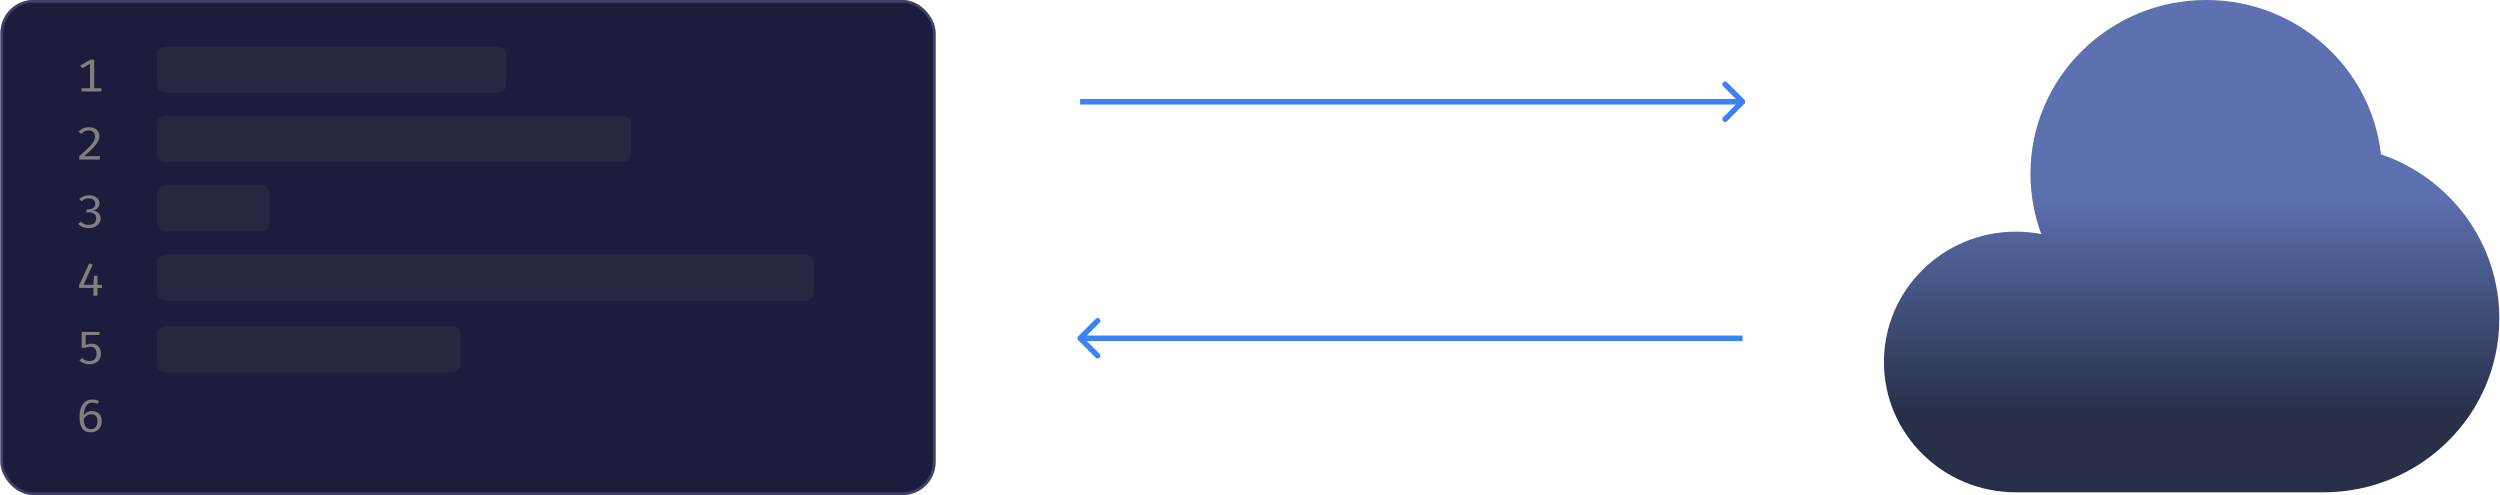 <svg width="909" height="180" viewBox="0 0 909 180" fill="none" xmlns="http://www.w3.org/2000/svg">
<path d="M844.821 179C880.128 179 908.75 150.715 908.75 115.823C908.75 88.17 890.772 64.666 865.735 56.105C862.178 24.542 835.09 0 802.202 0C766.896 0 738.274 28.285 738.274 63.176C738.274 70.894 739.674 78.288 742.237 85.125C739.231 84.541 736.125 84.235 732.946 84.235C706.466 84.235 685 105.449 685 131.618C685 157.786 706.466 179 732.946 179H844.821Z" fill="url(#paint0_linear_121_136)"/>
<path d="M634.299 37.707C634.69 37.317 634.69 36.683 634.299 36.293L627.935 29.929C627.545 29.538 626.911 29.538 626.521 29.929C626.13 30.32 626.13 30.953 626.521 31.343L632.178 37L626.521 42.657C626.13 43.047 626.13 43.681 626.521 44.071C626.911 44.462 627.545 44.462 627.935 44.071L634.299 37.707ZM392.739 37V38H633.592V37V36H392.739V37Z" fill="#3B82F6"/>
<path d="M392.032 122.293C391.641 122.683 391.641 123.317 392.032 123.707L398.396 130.071C398.786 130.462 399.419 130.462 399.81 130.071C400.2 129.681 400.2 129.047 399.81 128.657L394.153 123L399.81 117.343C400.2 116.953 400.2 116.319 399.81 115.929C399.419 115.538 398.786 115.538 398.396 115.929L392.032 122.293ZM633.592 123V122L392.739 122V123V124L633.592 124V123Z" fill="#3B82F6"/>
<rect x="0.171" width="340" height="180" rx="12" fill="#1C1D3D"/>
<rect x="0.671" y="0.5" width="339" height="179" rx="11.5" stroke="#64628E" stroke-opacity="0.5"/>
<path d="M34.244 21.684V32.914H32.721V23.213L29.856 24.826L29.195 23.818L32.911 21.684H34.244ZM36.855 32.099V33.25H29.648V32.099H36.855ZM32.358 46.249C33.144 46.249 33.815 46.39 34.371 46.669C34.933 46.95 35.365 47.333 35.667 47.82C35.969 48.307 36.12 48.859 36.12 49.475C36.12 50.007 36.021 50.527 35.821 51.037C35.622 51.541 35.302 52.073 34.86 52.633C34.425 53.187 33.851 53.803 33.138 54.48C32.431 55.158 31.561 55.931 30.527 56.799H36.411L36.22 58H28.796V56.849C29.738 56.015 30.539 55.284 31.198 54.657C31.863 54.03 32.41 53.481 32.839 53.011C33.274 52.535 33.612 52.104 33.854 51.717C34.102 51.331 34.274 50.964 34.371 50.617C34.468 50.264 34.516 49.9 34.516 49.525C34.516 48.876 34.316 48.363 33.918 47.988C33.525 47.613 32.981 47.425 32.286 47.425C31.669 47.425 31.165 47.523 30.772 47.719C30.379 47.915 29.986 48.229 29.593 48.66L28.542 47.904C29.037 47.344 29.587 46.93 30.192 46.661C30.796 46.387 31.518 46.249 32.358 46.249ZM32.34 70.999C33.126 70.999 33.803 71.131 34.371 71.394C34.945 71.652 35.389 72.002 35.703 72.444C36.018 72.881 36.175 73.362 36.175 73.889C36.175 74.353 36.063 74.776 35.84 75.157C35.616 75.538 35.32 75.851 34.951 76.098C34.582 76.344 34.178 76.507 33.736 76.585C34.226 76.618 34.685 76.747 35.114 76.971C35.543 77.19 35.894 77.503 36.166 77.912C36.438 78.315 36.574 78.816 36.574 79.415C36.574 80.082 36.392 80.683 36.03 81.221C35.667 81.753 35.16 82.173 34.507 82.481C33.86 82.789 33.105 82.943 32.24 82.943C31.546 82.943 30.85 82.82 30.155 82.573C29.466 82.327 28.883 81.935 28.406 81.397L29.43 80.625C29.787 81.011 30.21 81.299 30.699 81.49C31.195 81.68 31.697 81.775 32.204 81.775C33.075 81.775 33.754 81.565 34.244 81.145C34.733 80.72 34.978 80.143 34.978 79.415C34.978 78.867 34.863 78.433 34.634 78.114C34.41 77.794 34.105 77.567 33.718 77.433C33.331 77.293 32.89 77.223 32.395 77.223H31.343L31.533 76.106H32.268C32.673 76.106 33.053 76.036 33.41 75.896C33.773 75.751 34.069 75.527 34.298 75.224C34.528 74.922 34.643 74.544 34.643 74.09C34.643 73.452 34.413 72.965 33.954 72.629C33.495 72.293 32.938 72.125 32.286 72.125C31.742 72.125 31.267 72.215 30.863 72.394C30.458 72.567 30.05 72.833 29.639 73.192L28.796 72.327C29.327 71.862 29.892 71.526 30.491 71.319C31.089 71.106 31.706 70.999 32.34 70.999ZM32.44 95.749L33.709 96.245L30.391 103.561H37.054V104.686H28.777V103.661L32.44 95.749ZM35.441 100.277V107.5H33.972L33.963 103.829L34.171 100.277H35.441ZM36.302 120.684L36.075 121.81H31.144V125.455C31.524 125.265 31.884 125.136 32.222 125.069C32.567 124.996 32.926 124.959 33.301 124.959C33.978 124.959 34.573 125.102 35.087 125.388C35.601 125.668 36 126.079 36.284 126.622C36.568 127.165 36.71 127.821 36.71 128.588C36.71 129.355 36.535 130.03 36.184 130.612C35.84 131.194 35.353 131.645 34.724 131.964C34.096 132.283 33.349 132.443 32.485 132.443C31.736 132.443 31.065 132.32 30.473 132.073C29.887 131.827 29.352 131.485 28.868 131.049L29.811 130.209C30.192 130.567 30.6 130.836 31.035 131.015C31.476 131.189 31.965 131.275 32.503 131.275C33.325 131.275 33.966 131.046 34.425 130.587C34.885 130.122 35.114 129.442 35.114 128.546C35.114 127.924 35.014 127.434 34.815 127.076C34.616 126.718 34.344 126.463 33.999 126.312C33.661 126.155 33.283 126.076 32.866 126.076C32.497 126.076 32.171 126.11 31.887 126.177C31.603 126.239 31.279 126.334 30.917 126.463H29.693V120.684H36.302ZM33.555 145.25C34.038 145.25 34.483 145.308 34.888 145.425C35.292 145.538 35.67 145.703 36.021 145.922L35.422 146.879C35.138 146.717 34.836 146.597 34.516 146.518C34.202 146.433 33.872 146.392 33.528 146.392C32.863 146.392 32.298 146.599 31.832 147.013C31.367 147.422 31.017 148.002 30.781 148.752C30.545 149.497 30.43 150.373 30.436 151.381L30.455 151.927C30.455 153.349 30.657 154.393 31.062 155.06C31.467 155.72 32.129 156.051 33.047 156.051C33.839 156.051 34.431 155.79 34.824 155.269C35.223 154.748 35.422 154.041 35.422 153.144C35.422 152.512 35.329 152.013 35.141 151.65C34.96 151.28 34.703 151.017 34.371 150.86C34.038 150.703 33.652 150.625 33.211 150.625C32.564 150.625 31.993 150.804 31.497 151.162C31.002 151.521 30.6 151.98 30.291 152.54L30.255 151.297C30.666 150.648 31.134 150.18 31.66 149.894C32.186 149.608 32.781 149.465 33.446 149.465C34.093 149.465 34.682 149.597 35.214 149.86C35.746 150.123 36.172 150.527 36.492 151.07C36.819 151.607 36.982 152.288 36.982 153.111C36.982 153.962 36.806 154.693 36.456 155.303C36.105 155.908 35.631 156.375 35.033 156.706C34.434 157.031 33.776 157.193 33.056 157.193C32.295 157.193 31.651 157.061 31.125 156.798C30.6 156.529 30.174 156.149 29.847 155.656C29.521 155.158 29.282 154.562 29.131 153.866C28.986 153.167 28.913 152.388 28.913 151.532C28.913 150.255 29.095 149.147 29.457 148.206C29.826 147.265 30.355 146.537 31.044 146.022C31.739 145.508 32.576 145.25 33.555 145.25Z" fill="#808080"/>
<path opacity="0.2" d="M57.146 19.724C57.146 18.178 58.499 16.924 60.168 16.924H181.041C182.711 16.924 184.063 18.178 184.063 19.724V30.923C184.063 32.469 182.711 33.722 181.041 33.722H60.168C58.499 33.722 57.146 32.469 57.146 30.923V19.724Z" fill="#525252"/>
<path opacity="0.2" d="M57.146 44.921C57.146 43.375 58.499 42.121 60.168 42.121H226.369C228.039 42.121 229.391 43.375 229.391 44.921V56.12C229.391 57.666 228.039 58.919 226.369 58.919H60.168C58.499 58.919 57.146 57.666 57.146 56.12V44.921Z" fill="#525252"/>
<path opacity="0.2" d="M57.146 70.118C57.146 68.572 58.499 67.318 60.168 67.318H94.919C96.588 67.318 97.941 68.572 97.941 70.118V81.316C97.941 82.862 96.588 84.116 94.919 84.116H60.168C58.499 84.116 57.146 82.862 57.146 81.316V70.118Z" fill="#525252"/>
<path opacity="0.2" d="M57.146 95.314C57.146 93.768 58.499 92.515 60.168 92.515H292.85C294.518 92.515 295.871 93.768 295.871 95.314V106.513C295.871 108.059 294.518 109.313 292.85 109.313H60.168C58.499 109.313 57.146 108.059 57.146 106.513V95.314Z" fill="#525252"/>
<path opacity="0.2" d="M57.146 121.399C57.146 119.853 58.499 118.599 60.168 118.599H164.421C166.09 118.599 167.443 119.853 167.443 121.399V132.598C167.443 134.144 166.09 135.397 164.421 135.397H60.168C58.499 135.397 57.146 134.144 57.146 132.598V121.399Z" fill="#525252"/>
<defs>
<linearGradient id="paint0_linear_121_136" x1="796.875" y1="0" x2="796.875" y2="179" gradientUnits="userSpaceOnUse">
<stop offset="0.399" stop-color="#5D70AF"/>
<stop offset="0.841" stop-color="#272F49"/>
</linearGradient>
</defs>
</svg>
